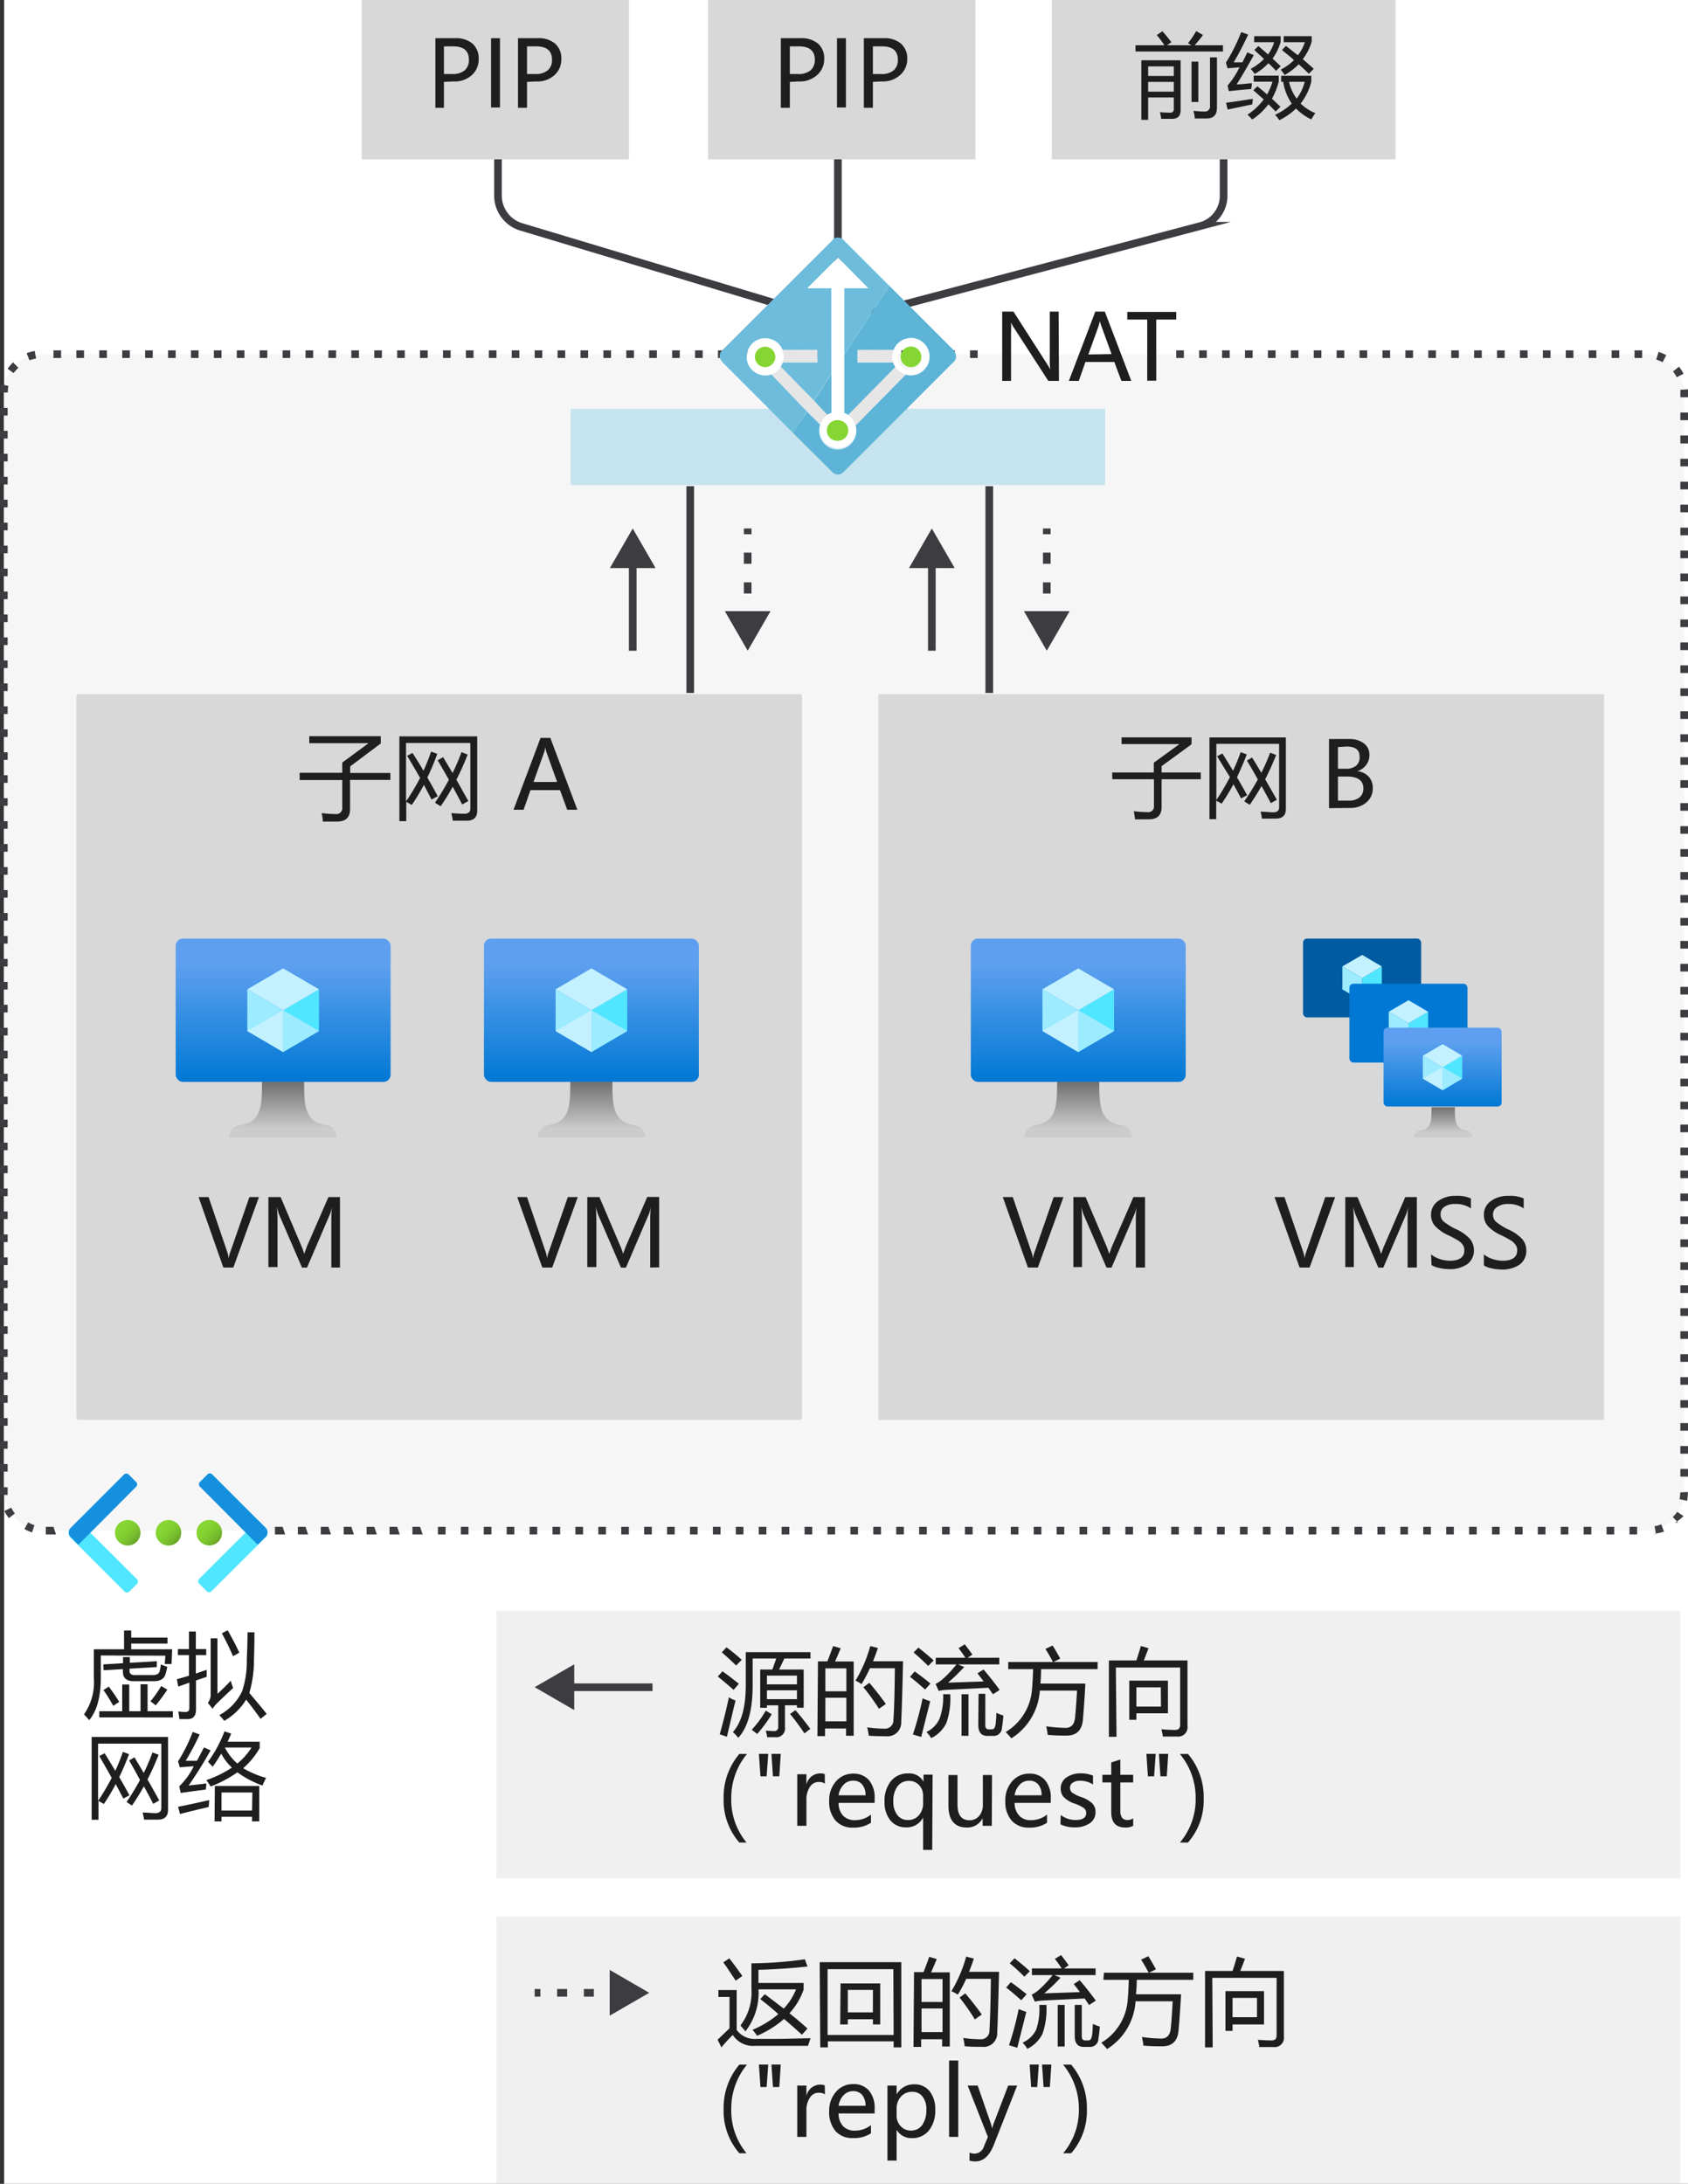 <svg xmlns="http://www.w3.org/2000/svg" xmlns:xlink="http://www.w3.org/1999/xlink" viewBox="0 0 221 285.86"><rect x="0" y="0" width="221" height="285.86" fill="#333333" stroke="none"/><defs><style>.cls-1{fill:#fff;}.cls-2,.cls-3,.cls-4{fill:#3c3c41;}.cls-2{opacity:0.05;}.cls-2,.cls-26,.cls-4{isolation:isolate;}.cls-4{opacity:0.2;}.cls-5{fill:#ccc;fill-opacity:0.3;}.cls-6{fill:url(#Degradado_sin_nombre);}.cls-7{fill:#50e6ff;}.cls-8{fill:#c3f1ff;}.cls-9{fill:#9cebff;}.cls-10{fill:url(#Degradado_sin_nombre_2);}.cls-11{fill:url(#Degradado_sin_nombre_3);}.cls-12{fill:url(#Degradado_sin_nombre_4);}.cls-13{fill:#005ba1;}.cls-14{fill:#0078d4;}.cls-15{fill:url(#Degradado_sin_nombre_5);}.cls-16{fill:url(#Degradado_sin_nombre_6);}.cls-17{fill:url(#Degradado_sin_nombre_7);}.cls-18{fill:url(#Degradado_sin_nombre_8);}.cls-19,.cls-20,.cls-21{fill:none;stroke:#3c3c41;stroke-miterlimit:10;}.cls-20{stroke-dasharray:1.46 2.43;}.cls-21{stroke-dasharray:1.31 2.19;}.cls-22{fill:url(#Degradado_sin_nombre_9);}.cls-23{fill:url(#Degradado_sin_nombre_10);}.cls-24{fill:url(#Degradado_sin_nombre_11);}.cls-25{fill:#1490df;}.cls-26,.cls-27{fill:#6ebcdb;}.cls-26{opacity:0.4;}.cls-28{fill:#5db4d7;}.cls-29{fill:#e6e6e6;}.cls-30{fill:#86d633;}.cls-31{fill:#1e1e1e;}</style><linearGradient id="Degradado_sin_nombre" x1="37.07" y1="254.57" x2="37.07" y2="235.81" gradientTransform="translate(0 -112.95)" gradientUnits="userSpaceOnUse"><stop offset="0" stop-color="#0078d4"/><stop offset="0.82" stop-color="#5ea0ef"/></linearGradient><linearGradient id="Degradado_sin_nombre_2" x1="37.05" y1="261.8" x2="37.05" y2="254.57" gradientTransform="translate(0 -112.95)" gradientUnits="userSpaceOnUse"><stop offset="0.15" stop-color="#ccc"/><stop offset="1" stop-color="#707070"/></linearGradient><linearGradient id="Degradado_sin_nombre_3" x1="77.43" y1="254.57" x2="77.43" y2="235.81" xlink:href="#Degradado_sin_nombre"/><linearGradient id="Degradado_sin_nombre_4" x1="77.43" y1="261.8" x2="77.43" y2="254.57" xlink:href="#Degradado_sin_nombre_2"/><linearGradient id="Degradado_sin_nombre_5" x1="188.87" y1="257.81" x2="188.87" y2="247.47" xlink:href="#Degradado_sin_nombre"/><linearGradient id="Degradado_sin_nombre_6" x1="188.94" y1="261.8" x2="188.94" y2="257.81" xlink:href="#Degradado_sin_nombre_2"/><linearGradient id="Degradado_sin_nombre_7" x1="141.17" y1="254.57" x2="141.17" y2="235.81" xlink:href="#Degradado_sin_nombre"/><linearGradient id="Degradado_sin_nombre_8" x1="141.17" y1="261.8" x2="141.17" y2="254.57" xlink:href="#Degradado_sin_nombre_2"/><linearGradient id="Degradado_sin_nombre_9" x1="23.52" y1="313.02" x2="25.89" y2="315.39" gradientTransform="translate(3 -113.27)" gradientUnits="userSpaceOnUse"><stop offset="0" stop-color="#86d633"/><stop offset="0.24" stop-color="#83d232"/><stop offset="0.5" stop-color="#7cc52f"/><stop offset="0.76" stop-color="#6fb02a"/><stop offset="1" stop-color="#5e9624"/></linearGradient><linearGradient id="Degradado_sin_nombre_10" x1="18.17" y1="313.02" x2="20.53" y2="315.38" xlink:href="#Degradado_sin_nombre_9"/><linearGradient id="Degradado_sin_nombre_11" x1="12.83" y1="313.02" x2="15.18" y2="315.39" xlink:href="#Degradado_sin_nombre_9"/></defs><title>OJ104903287</title><g id="Target"><rect class="cls-1" x="0.54" width="220.46" height="285.86"/><rect class="cls-1" x="0.5" y="46.36" width="220" height="154" rx="5"/><rect class="cls-2" x="0.5" y="46.36" width="220" height="154" rx="5"/><path class="cls-3" d="M214.34,200.86h-1v-1h1Zm-3,0h-1v-1h1Zm-3,0h-1v-1h1Zm-3,0h-1v-1h1Zm-3,0h-1v-1h1Zm-3,0h-1v-1h1Zm-3,0h-1v-1h1Zm-3,0h-1v-1h1Zm-3,0h-1v-1h1Zm-3,0h-1v-1h1Zm-3,0h-1v-1h1Zm-3,0h-1v-1h1Zm-3,0h-1v-1h1Zm-3,0h-1v-1h1Zm-3,0h-1v-1h1Zm-3,0h-1v-1h1Zm-3,0h-1v-1h1Zm-3,0h-1v-1h1Zm-3,0h-1v-1h1Zm-3,0h-1v-1h1Zm-3,0h-1v-1h1Zm-3,0h-1v-1h1Zm-3,0h-1v-1h1Zm-3,0h-1v-1h1Zm-3,0h-1v-1h1Zm-3,0h-1v-1h1Zm-3,0h-1v-1h1Zm-3,0h-1v-1h1Zm-3,0h-1v-1h1Zm-3,0h-1v-1h1Zm-3,0h-1v-1h1Zm-3,0h-1v-1h1Zm-3,0h-1v-1h1Zm-3,0h-1v-1h1Zm-3,0h-1v-1h1Zm-3,0h-1v-1h1Zm-3,0h-1v-1h1Zm-3,0h-1v-1h1Zm-3,0h-1v-1h1Zm-3,0h-1v-1h1Zm-3,0h-1v-1h1Zm-3,0h-1v-1h1Zm-3,0h-1v-1h1Zm-3,0h-1v-1h1Zm-3,0h-1v-1h1Zm-3,0h-1v-1h1Zm-3,0h-1v-1h1Zm-3,0h-1v-1h1Zm-3,0h-1v-1h1Zm-3,0h-1v-1h1Zm-3,0h-1v-1h1Zm-3,0h-1v-1h1Zm-3,0h-1v-1h1Zm-3,0H54v-1h1Zm-3,0H51v-1h1Zm-3,0H48v-1h1Zm-3,0H45v-1h1Zm-3,0H42v-1h1Zm-3,0H39v-1h1Zm-3,0H36v-1h1Zm-30,0H6v-1H7Zm209.46-.08-.17-1a4.31,4.31,0,0,0,.87-.24l.36.94a5.86,5.86,0,0,1-1.44.3ZM4.2,200.59a5.24,5.24,0,0,1-1-.44l.49-.87a4,4,0,0,0,.82.36Zm215.5-1.29-.69-.72a5.35,5.35,0,0,0,.58-.68l.82.56a5,5,0,0,1-1.09.84ZM1.16,198.72a5.62,5.62,0,0,1-.59-.93l.9-.44a3.75,3.75,0,0,0,.48.76Zm219.73-2.27-1-.2a4.41,4.41,0,0,0,.09-.89l1-.06v.06A6.59,6.59,0,0,1,220.89,196.45ZM0,195.68v-1H1v1Zm221-2.39h-1v-1h1ZM1,192.64H0v-1H1Zm220-2.35h-1v-1h1ZM1,189.64H0v-1H1Zm220-2.36h-1v-1h1ZM1,186.63H0v-1H1Zm220-2.35h-1v-1h1ZM1,183.63H0v-1H1Zm220-2.36h-1v-1h1ZM1,180.62H0v-1H1Zm220-2.35h-1v-1h1ZM1,177.62H0v-1H1Zm220-2.36h-1v-1h1ZM1,174.61H0v-1H1Zm220-2.36h-1v-1h1ZM1,171.6H0v-1H1Zm220-2.35h-1v-1h1ZM1,168.6H0v-1H1Zm220-2.36h-1v-1h1ZM1,165.59H0v-1H1Zm220-2.35h-1v-1h1ZM1,162.59H0v-1H1Zm220-2.36h-1v-1h1ZM1,159.58H0v-1H1Zm220-2.35h-1v-1h1ZM1,156.58H0v-1H1Zm220-2.36h-1v-1h1ZM1,153.57H0v-1H1Zm220-2.35h-1v-1h1ZM1,150.57H0v-1H1Zm220-2.36h-1v-1h1ZM1,147.56H0v-1H1Zm220-2.35h-1v-1h1ZM1,144.55H0v-1H1Zm220-2.35h-1v-1h1ZM1,141.55H0v-1H1Zm220-2.36h-1v-1h1ZM1,138.54H0v-1H1Zm220-2.35h-1v-1h1ZM1,135.54H0v-1H1Zm220-2.36h-1v-1h1ZM1,132.53H0v-1H1Zm220-2.35h-1v-1h1ZM1,129.53H0v-1H1Zm220-2.36h-1v-1h1ZM1,126.52H0v-1H1Zm220-2.35h-1v-1h1ZM1,123.52H0v-1H1Zm220-2.36h-1v-1h1ZM1,120.51H0v-1H1Zm220-2.35h-1v-1h1ZM1,117.51H0v-1H1Zm220-2.36h-1v-1h1ZM1,114.5H0v-1H1Zm220-2.35h-1v-1h1ZM1,111.49H0v-1H1Zm220-2.35h-1v-1h1ZM1,108.49H0v-1H1Zm220-2.36h-1v-1h1ZM1,105.48H0v-1H1Zm220-2.35h-1v-1h1ZM1,102.48H0v-1H1Zm220-2.36h-1v-1h1ZM1,99.47H0v-1H1Zm220-2.35h-1v-1h1ZM1,96.47H0v-1H1Zm220-2.36h-1v-1h1ZM1,93.46H0v-1H1Zm220-2.35h-1v-1h1ZM1,90.46H0v-1H1ZM221,88.1h-1v-1h1ZM1,87.45H0v-1H1ZM221,85.1h-1v-1h1ZM1,84.44H0v-1H1Zm220-2.35h-1v-1h1ZM1,81.44H0v-1H1Zm220-2.36h-1v-1h1ZM1,78.43H0v-1H1Zm220-2.35h-1v-1h1ZM1,75.43H0v-1H1Zm220-2.36h-1v-1h1ZM1,72.42H0v-1H1Zm220-2.35h-1v-1h1ZM1,69.42H0v-1H1Zm220-2.36h-1v-1h1ZM1,66.41H0v-1H1Zm220-2.35h-1v-1h1ZM1,63.41H0v-1H1Zm220-2.36h-1v-1h1ZM1,60.4H0v-1H1Zm220-2.35h-1V57h1ZM1,57.4H0v-1H1ZM221,55h-1V54h1ZM1,54.39H0v-1H1ZM221,52h-1v-.68a1.41,1.41,0,0,0,0-.29l1-.07v1ZM0,51.38H0a6.36,6.36,0,0,1,.1-1.07l1,.2a5.12,5.12,0,0,0-.08.87Zm219.52-2a4.63,4.63,0,0,0-.48-.76l.78-.62a5,5,0,0,1,.59.93ZM1.78,48.84,1,48.27a6.31,6.31,0,0,1,.71-.84l.7.72A4.57,4.57,0,0,0,1.78,48.84Zm215.89-1.42a4.09,4.09,0,0,0-.83-.36l.31-1a6.28,6.28,0,0,1,1,.43ZM3.86,47.17l-.37-.93a4.92,4.92,0,0,1,1.06-.3l.17,1A4.37,4.37,0,0,0,3.86,47.17ZM215,46.86h-1v-1h1Zm-3,0h-1v-1h1Zm-3,0h-1v-1h1Zm-3,0h-1v-1h1Zm-3,0h-1v-1h1Zm-3,0h-1v-1h1Zm-3,0h-1v-1h1Zm-3,0h-1v-1h1Zm-3,0h-1v-1h1Zm-3,0h-1v-1h1Zm-3,0h-1v-1h1Zm-3,0h-1v-1h1Zm-3,0h-1v-1h1Zm-3,0h-1v-1h1Zm-3,0h-1v-1h1Zm-3,0h-1v-1h1Zm-3,0h-1v-1h1Zm-3,0h-1v-1h1Zm-3,0h-1v-1h1Zm-3,0h-1v-1h1Zm-3,0h-1v-1h1Zm-27,0h-1v-1h1Zm-3,0h-1v-1h1Zm-3,0h-1v-1h1Zm-3,0h-1v-1h1Zm-3,0h-1v-1h1Zm-3,0h-1v-1h1Zm-3,0h-1v-1h1Zm-3,0h-1v-1h1Zm-3,0h-1v-1h1Zm-3,0h-1v-1h1Zm-3,0H97v-1h1Zm-3,0H94v-1h1Zm-3,0H91v-1h1Zm-3,0H88v-1h1Zm-3,0H85v-1h1Zm-3,0H82v-1h1Zm-3,0H79v-1h1Zm-3,0H76v-1h1Zm-3,0H73v-1h1Zm-3,0H70v-1h1Zm-3,0H67v-1h1Zm-3,0H64v-1h1Zm-3,0H61v-1h1Zm-3,0H58v-1h1Zm-3,0H55v-1h1Zm-3,0H52v-1h1Zm-3,0H49v-1h1Zm-3,0H46v-1h1Zm-3,0H43v-1h1Zm-3,0H40v-1h1Zm-3,0H37v-1h1Zm-3,0H34v-1h1Zm-3,0H31v-1h1Zm-3,0H28v-1h1Zm-3,0H25v-1h1Zm-3,0H22v-1h1Zm-3,0H19v-1h1Zm-3,0H16v-1h1Zm-3,0H13v-1h1Zm-3,0H10v-1h1Zm-3,0H7v-1H8Z"/><rect class="cls-1" x="10" y="90.86" width="95" height="95" rx="0.3"/><rect class="cls-4" x="10" y="90.86" width="95" height="95" rx="0.3"/><rect class="cls-5" x="65" y="210.86" width="155" height="35"/><rect class="cls-5" x="65" y="250.86" width="155" height="35"/><rect class="cls-6" x="23" y="122.86" width="28.14" height="18.76" rx="0.94"/><polygon class="cls-7" points="41.76 129.5 41.76 134.96 37.07 137.71 37.07 132.24 41.76 129.5"/><polygon class="cls-8" points="41.76 129.5 37.07 132.25 32.38 129.5 37.07 126.76 41.76 129.5"/><polygon class="cls-9" points="37.07 132.25 37.07 137.71 32.38 134.96 32.38 129.5 37.07 132.25"/><polygon class="cls-8" points="32.38 134.96 37.07 132.24 37.07 137.71 32.38 134.96"/><polygon class="cls-9" points="41.76 134.96 37.07 132.24 37.07 137.71 41.76 134.96"/><path class="cls-10" d="M42.71,147.29c-2.78-.44-2.89-2.44-2.89-5.67H34.3c0,3.23-.09,5.23-2.87,5.67A1.56,1.56,0,0,0,30,148.86H44.11A1.58,1.58,0,0,0,42.71,147.29Z"/><rect class="cls-11" x="63.36" y="122.86" width="28.14" height="18.76" rx="0.94"/><polygon class="cls-7" points="82.12 129.5 82.12 134.96 77.43 137.71 77.43 132.24 82.12 129.5"/><polygon class="cls-8" points="82.12 129.5 77.43 132.25 72.74 129.5 77.43 126.76 82.12 129.5"/><polygon class="cls-9" points="77.43 132.25 77.43 137.71 72.74 134.96 72.74 129.5 77.43 132.25"/><polygon class="cls-8" points="72.74 134.96 77.43 132.24 77.43 137.71 72.74 134.96"/><polygon class="cls-9" points="82.12 134.96 77.43 132.24 77.43 137.71 82.12 134.96"/><path class="cls-12" d="M83.07,147.29c-2.78-.44-2.89-2.44-2.89-5.67H74.66c0,3.23-.09,5.23-2.88,5.67a1.56,1.56,0,0,0-1.39,1.57H84.46A1.56,1.56,0,0,0,83.07,147.29Z"/><rect class="cls-1" x="115" y="90.86" width="95" height="95"/><rect class="cls-4" x="115" y="90.86" width="95" height="95"/><rect class="cls-13" x="170.6" y="122.86" width="15.46" height="10.32" rx="0.52"/><polygon class="cls-7" points="180.91 126.51 180.91 129.52 178.34 131.02 178.34 128.03 180.91 126.51"/><polygon class="cls-8" points="180.91 126.51 178.34 128.03 175.75 126.51 178.34 125 180.91 126.51"/><polygon class="cls-9" points="178.34 128.03 178.34 131.02 175.75 129.52 175.75 126.51 178.34 128.03"/><rect class="cls-14" x="176.67" y="128.77" width="15.46" height="10.32" rx="0.52"/><polygon class="cls-7" points="186.98 132.44 186.98 135.44 184.41 136.96 184.41 133.94 186.98 132.44"/><polygon class="cls-8" points="186.98 132.44 184.41 133.94 181.82 132.44 184.41 130.93 186.98 132.44"/><polygon class="cls-9" points="184.41 133.94 184.41 136.96 181.82 135.44 181.82 132.44 184.41 133.94"/><rect class="cls-15" x="181.14" y="134.52" width="15.46" height="10.32" rx="0.52"/><polygon class="cls-7" points="191.44 138.19 191.44 141.19 188.88 142.71 188.88 139.69 191.44 138.19"/><polygon class="cls-8" points="191.44 138.19 188.88 139.71 186.29 138.19 188.88 136.68 191.44 138.19"/><polygon class="cls-9" points="188.88 139.71 188.88 142.71 186.29 141.19 186.29 138.19 188.88 139.71"/><polygon class="cls-8" points="186.29 141.19 188.88 139.69 188.88 142.71 186.29 141.19"/><polygon class="cls-9" points="191.44 141.19 188.88 139.69 188.88 142.71 191.44 141.19"/><path class="cls-16" d="M192,148c-1.52-.24-1.52-1.34-1.52-3.06h-3.06c0,1.78,0,2.88-1.53,3.06a.91.91,0,0,0-.77.88h7.65A.91.91,0,0,0,192,148Z"/><rect class="cls-17" x="127.1" y="122.86" width="28.14" height="18.76" rx="0.94"/><polygon class="cls-7" points="145.86 129.5 145.86 134.96 141.17 137.71 141.17 132.24 145.86 129.5"/><polygon class="cls-8" points="145.86 129.5 141.17 132.25 136.48 129.5 141.17 126.76 145.86 129.5"/><polygon class="cls-9" points="141.17 132.25 141.17 137.71 136.48 134.96 136.48 129.5 141.17 132.25"/><polygon class="cls-8" points="136.48 134.96 141.17 132.24 141.17 137.71 136.48 134.96"/><polygon class="cls-9" points="145.86 134.96 141.17 132.24 141.17 137.71 145.86 134.96"/><path class="cls-18" d="M146.81,147.29c-2.78-.44-2.89-2.44-2.89-5.67H138.4c0,3.23-.09,5.23-2.87,5.67a1.58,1.58,0,0,0-1.4,1.57h14.08A1.58,1.58,0,0,0,146.81,147.29Z"/><line class="cls-19" x1="90.37" y1="90.71" x2="90.37" y2="63.64"/><line class="cls-19" x1="82.84" y1="85.18" x2="82.84" y2="73.48"/><polygon class="cls-3" points="85.83 74.36 82.84 69.18 79.85 74.36 85.83 74.36"/><line class="cls-19" x1="97.89" y1="80.87" x2="97.89" y2="80.12"/><line class="cls-20" x1="97.89" y1="77.69" x2="97.89" y2="71.14"/><line class="cls-19" x1="97.89" y1="69.93" x2="97.89" y2="69.18"/><polygon class="cls-3" points="100.88 80 97.89 85.18 94.9 80 100.88 80"/><line class="cls-19" x1="129.52" y1="90.71" x2="129.52" y2="63.64"/><line class="cls-19" x1="122" y1="85.18" x2="122" y2="73.48"/><polygon class="cls-3" points="124.99 74.36 122 69.18 119.01 74.36 124.99 74.36"/><line class="cls-19" x1="137.05" y1="80.87" x2="137.05" y2="80.12"/><line class="cls-20" x1="137.05" y1="77.69" x2="137.05" y2="71.14"/><line class="cls-19" x1="137.05" y1="69.93" x2="137.05" y2="69.18"/><polygon class="cls-3" points="140.04 80 137.05 85.18 134.06 80 140.04 80"/><line class="cls-19" x1="109.7" y1="38.29" x2="109.7" y2="18.79"/><line class="cls-19" x1="74.31" y1="220.86" x2="85.43" y2="220.86"/><polygon class="cls-3" points="75.18 223.85 70 220.85 75.18 217.86 75.18 223.85"/><line class="cls-19" x1="80.69" y1="260.86" x2="79.94" y2="260.86"/><line class="cls-21" x1="77.75" y1="260.86" x2="71.84" y2="260.86"/><line class="cls-19" x1="70.75" y1="260.86" x2="70" y2="260.86"/><polygon class="cls-3" points="79.82 257.86 85 260.86 79.82 263.85 79.82 257.86"/><path class="cls-19" d="M105.83,41,68.08,29.65a4.3,4.3,0,0,1-2.88-3.86v-7"/><path class="cls-19" d="M114,41l43.3-11.45a4.1,4.1,0,0,0,2.9-3.76v-7"/><circle class="cls-22" cx="27.4" cy="200.63" r="1.67"/><circle class="cls-23" cx="22.06" cy="200.64" r="1.67"/><circle class="cls-24" cx="16.72" cy="200.64" r="1.67"/><path class="cls-7" d="M17.93,207.34l-1,1a.43.43,0,0,1-.61,0h0l-7.09-7.08a.88.88,0,0,1,0-1.22h0l1-1h0l7.71,7.69a.43.43,0,0,1,0,.61h0Z"/><path class="cls-25" d="M16.83,193l1,1a.43.43,0,0,1,0,.61h0l-7.57,7.6h0l-1-1a.88.88,0,0,1,0-1.22h0l7-7A.43.43,0,0,1,16.83,193Z"/><path class="cls-7" d="M33.78,199l1,1a.86.86,0,0,1,0,1.22h0l-7.1,7.08a.43.43,0,0,1-.61,0h0l-1-1a.44.44,0,0,1,0-.62h0Z"/><path class="cls-25" d="M34.74,201.2l-1,1h0l-7.57-7.6a.43.43,0,0,1,0-.61h0l1-1a.43.43,0,0,1,.61,0h0l7,7a.88.88,0,0,1,0,1.22h0Z"/><rect class="cls-1" x="47.35" width="35" height="20.86"/><rect class="cls-4" x="47.35" width="35" height="20.86"/><rect class="cls-1" x="92.7" width="35" height="20.86"/><rect class="cls-4" x="92.7" width="35" height="20.86"/><rect class="cls-1" x="137.7" width="45" height="20.86"/><rect class="cls-4" x="137.7" width="45" height="20.86"/><rect class="cls-1" x="74.7" y="53.5" width="70" height="10"/><rect class="cls-26" x="74.7" y="53.5" width="70" height="10"/><g id="ad94e297-0e86-4eaf-aac0-d146ee9aea65"><path class="cls-27" d="M105.63,53.85,101,49a2.28,2.28,0,0,1-.78.13,2.43,2.43,0,1,1,2.24-3.32H107v1.62h-4.55a3.68,3.68,0,0,1-.26.57l4.33,4.46,2.34-3.57V37.72h-3.15l4-4,3.94,4H110.5v8.74l5.93-9.05-6-6a1,1,0,0,0-1.41-.05l0,.05h0L94.52,45.89a1,1,0,0,0,0,1.41l0,.05h0L109,61.84l-5.16-5.17Z"/><path class="cls-28" d="M108.89,54.05V48.89l-2.34,3.58,1.72,1.84A2,2,0,0,1,108.89,54.05Z"/><path class="cls-28" d="M124.91,45.89l-8.47-8.48-5.93,9.05v7.61a2.1,2.1,0,0,1,.53.29l6.22-6.28a3.15,3.15,0,0,1-.31-.64h-4.67V45.82H117a2.42,2.42,0,1,1,2.24,3.32,2.53,2.53,0,0,1-.67-.1L112,55.71a2.18,2.18,0,0,1,.11.62,2.43,2.43,0,0,1-4.86.19h0a2.5,2.5,0,0,1,.14-.9l-1.73-1.72-1.84,2.76L109,61.82a1,1,0,0,0,1.41,0l0,0,14.47-14.47a1,1,0,0,0,0-1.41l0,0Z"/><path class="cls-29" d="M117,45.82h-4.74v1.62H117a2.93,2.93,0,0,1-.12-.72A2.28,2.28,0,0,1,117,45.82Z"/><path class="cls-29" d="M102.48,47.44H107V45.82h-4.62a2.14,2.14,0,0,1,.19.9A2.19,2.19,0,0,1,102.48,47.44Z"/><path class="cls-29" d="M112,55.71,118.59,49a2.43,2.43,0,0,1-1.33-1L111,54.36A2.28,2.28,0,0,1,112,55.71Z"/><path class="cls-29" d="M108.32,54.31l-1.72-1.84L102.22,48A2.49,2.49,0,0,1,101,49l4.68,4.84,1.73,1.72A2.48,2.48,0,0,1,108.32,54.31Z"/><path class="cls-1" d="M113.65,37.72l-3.93-4-4,4h3.15V54.05a2.09,2.09,0,0,0-.57.26,2.41,2.41,0,1,0,2.81,3.92A2.45,2.45,0,0,0,112,57a2.31,2.31,0,0,0,.11-.69,2.18,2.18,0,0,0-.11-.62,2.26,2.26,0,0,0-.93-1.35,2.1,2.1,0,0,0-.53-.29V37.72Zm-3.93,20a1.35,1.35,0,1,1,1.34-1.36v0h0a1.34,1.34,0,0,1-1.34,1.29Z"/><path class="cls-1" d="M102.22,48a3.68,3.68,0,0,0,.26-.57,2.22,2.22,0,0,0,.12-.72,2.14,2.14,0,0,0-.19-.9,2.41,2.41,0,1,0-2.24,3.32A2.36,2.36,0,0,0,101,49,2.49,2.49,0,0,0,102.22,48Zm-2,0a1.35,1.35,0,1,1,1.35-1.35h0a1.35,1.35,0,0,1-1.29,1.4h-.06Z"/><path class="cls-1" d="M118.59,49a2.53,2.53,0,0,0,.67.1A2.43,2.43,0,1,0,117,45.82a2.3,2.3,0,0,0-.19.9,2.93,2.93,0,0,0,.12.72,3.15,3.15,0,0,0,.31.64A2.5,2.5,0,0,0,118.59,49Zm.67-3.65a1.56,1.56,0,1,1-.28,0h0Z"/><path class="cls-30" d="M109.72,55a1.35,1.35,0,0,0-1.46,1.23,1.34,1.34,0,0,0,1.23,1.46.89.89,0,0,0,.23,0,1.34,1.34,0,0,0,1.34-1.34h0A1.36,1.36,0,0,0,109.72,55Z"/><circle class="cls-30" cx="100.17" cy="46.72" r="1.34"/><path class="cls-30" d="M119.26,48.06a1.35,1.35,0,1,0-1.34-1.36v0h0A1.34,1.34,0,0,0,119.26,48.06Z"/></g></g><g id="Text"><path class="cls-31" d="M148.66,5.92h3.79a13,13,0,0,0-1-1.33l.74-.5a17.81,17.81,0,0,1,1.17,1.44l-.58.39H156l-.47-.26a11.73,11.73,0,0,0,1.08-1.59l.89.51a15.41,15.41,0,0,1-1.09,1.34h3.71v.82H148.66Zm1.66,9.77h-.89V7.89h5.14v6.55c0,.76-.4,1.14-1.19,1.12l-1.34,0q-.07-.46-.18-.87.72.06,1.32.06a.43.43,0,0,0,.5-.48V12.76h-3.36Zm3.36-7h-3.36V9.94h3.36ZM150.32,12h3.36V10.72h-3.36ZM156,8.07h.89v5.28H156Zm2.42-.56h.91v6.55c0,1-.45,1.45-1.36,1.45-.41,0-.93,0-1.55,0,0-.32-.09-.65-.16-1q.87.09,1.41.09a.67.67,0,0,0,.75-.76Z"/><path class="cls-31" d="M160.52,13.45c1-.13,2.15-.3,3.5-.51,0,.33-.07.58-.08.73l-3.21.67Zm1.38-2.4c.37,0,1-.07,2-.16,0,.32-.07.58-.09.76-1.54.13-2.51.23-2.92.29l-.17-.74a11,11,0,0,0,1.56-2.39l-1.56.13-.22-.74a22.9,22.9,0,0,0,2-4l.92.33c-.66,1.4-1.29,2.61-1.9,3.63.25,0,.63,0,1.14,0,.21-.4.42-.84.65-1.31l.84.37Q162.66,9.89,161.9,11.05Zm2.19.76.53-.51c.43.34.86.7,1.27,1.06a7.56,7.56,0,0,0,.71-1.67h-2.46V9.9h3.28v.77a9.35,9.35,0,0,1-.89,2.25c.37.35.75.7,1.11,1.06l-.63.62c-.31-.32-.62-.64-.94-.95a8.46,8.46,0,0,1-2.13,2,5.34,5.34,0,0,0-.62-.64,8,8,0,0,0,2.13-2C165,12.63,164.56,12.22,164.09,11.81Zm.13-5.27.53-.51c.45.38.87.74,1.27,1.1a5.14,5.14,0,0,0,.79-1.61H164.2V4.73h3.47v.76a7.13,7.13,0,0,1-1.06,2.18c.38.35.73.69,1.07,1l-.62.61c-.27-.31-.59-.65-1-1a7.82,7.82,0,0,1-1.78,1.4c-.21-.28-.38-.5-.53-.67a6.85,6.85,0,0,0,1.73-1.29C165.13,7.36,164.7,7,164.22,6.54Zm3.52,4.17V9.92h3.94v.78a7.73,7.73,0,0,1-1.4,2.86,6.13,6.13,0,0,0,1.93,1.25c-.21.3-.39.57-.53.82a7.07,7.07,0,0,1-2-1.42,8.67,8.67,0,0,1-2.17,1.52c-.18-.24-.36-.47-.57-.71a7.77,7.77,0,0,0,2.18-1.46A6.86,6.86,0,0,1,168,10.71Zm.1-4.16.52-.54c.53.4,1,.81,1.57,1.22a5.62,5.62,0,0,0,.91-1.71h-2.77V4.73h3.66v.72a6.88,6.88,0,0,1-1.16,2.29L172,9l-.64.66c-.42-.42-.86-.83-1.33-1.24a8.57,8.57,0,0,1-1.84,1.4,4.69,4.69,0,0,0-.52-.7,6.92,6.92,0,0,0,1.74-1.25C168.91,7.4,168.39,7,167.84,6.55Zm3,4.16h-2.07a5.63,5.63,0,0,0,1,2.2A6.26,6.26,0,0,0,170.82,10.71Z"/><path class="cls-31" d="M103.41,10.72v3.39h-1.18V5h2.58a3.36,3.36,0,0,1,2.29.71,2.54,2.54,0,0,1,.81,2,2.75,2.75,0,0,1-1,2.17,3.35,3.35,0,0,1-2.38.78Zm0-4.65V9.69h1.08a2.42,2.42,0,0,0,1.63-.48,1.76,1.76,0,0,0,.56-1.39c0-1.17-.7-1.75-2.08-1.75Z"/><path class="cls-31" d="M110.75,5v9.07h-1.17V5Z"/><path class="cls-31" d="M114.28,10.72v3.39H113.1V5h2.58a3.31,3.31,0,0,1,2.28.71,2.55,2.55,0,0,1,.82,2,2.75,2.75,0,0,1-1,2.17,3.35,3.35,0,0,1-2.38.78Zm0-4.65V9.69h1.08A2.44,2.44,0,0,0,117,9.21a1.76,1.76,0,0,0,.55-1.39c0-1.17-.69-1.75-2.07-1.75Z"/><path class="cls-31" d="M138.64,49.86h-1.39l-4.57-7.06a3.74,3.74,0,0,1-.31-.59h0a11.46,11.46,0,0,1,0,1.27v6.38h-1.16V40.79h1.48l4.44,6.93a6.47,6.47,0,0,1,.37.63h0a9.92,9.92,0,0,1-.06-1.32V40.79h1.16Z"/><path class="cls-31" d="M148.11,49.86h-1.29l-.93-2.48h-3.78l-.87,2.48h-1.3l3.46-9.07h1.25Zm-2.58-3.51-1.37-3.77A3.42,3.42,0,0,1,144,42h0a4.94,4.94,0,0,1-.15.63l-1.36,3.77Z"/><path class="cls-31" d="M154,41.83h-2.62v8h-1.18v-8h-2.61v-1H154Z"/><path class="cls-31" d="M58.12,10.72v3.39H57V5h2.58a3.31,3.31,0,0,1,2.28.71,2.54,2.54,0,0,1,.81,2,2.72,2.72,0,0,1-.95,2.17,3.31,3.31,0,0,1-2.37.78Zm0-4.65V9.69h1.09a2.46,2.46,0,0,0,1.63-.48,1.76,1.76,0,0,0,.55-1.39c0-1.17-.69-1.75-2.07-1.75Z"/><path class="cls-31" d="M65.46,5v9.07H64.29V5Z"/><path class="cls-31" d="M69,10.72v3.39H67.82V5H70.4a3.31,3.31,0,0,1,2.28.71,2.54,2.54,0,0,1,.81,2,2.72,2.72,0,0,1-.95,2.17,3.31,3.31,0,0,1-2.37.78Zm0-4.65V9.69h1.09a2.41,2.41,0,0,0,1.62-.48,1.73,1.73,0,0,0,.56-1.39c0-1.17-.69-1.75-2.07-1.75Z"/><path class="cls-31" d="M39.23,101.16h5.58V99.82l3.45-2.54H40.49v-.91h9.36v.95l-4,3v.86h5.26v.91H45.83v3.83q0,1.62-1.68,1.62c-.37,0-1,0-1.89,0q0-.48-.15-1.11a15.49,15.49,0,0,0,1.85.13.77.77,0,0,0,.85-.88v-3.57H39.23Z"/><path class="cls-31" d="M53.31,98.94l.7-.38c.48.76,1,1.55,1.43,2.34a26.37,26.37,0,0,0,1-2.52l.81.3a32.4,32.4,0,0,1-1.3,3.1c.46.8.91,1.61,1.36,2.44l-.81.44c-.33-.64-.68-1.29-1-1.93a26.37,26.37,0,0,1-1.59,2.64l-.72-.42v2.54h-.9V96.39H62.48v9.74c0,.86-.46,1.3-1.38,1.3l-1.83,0c0-.26-.1-.57-.17-1,.67.06,1.24.09,1.72.09s.76-.22.76-.67V97.26H53.16v7.64A29.05,29.05,0,0,0,55,101.83C54.45,100.87,53.89,99.91,53.31,98.94Zm4,.58.7-.41c.4.65.81,1.35,1.24,2.08a25.31,25.31,0,0,0,1.17-2.74l.81.32a35.46,35.46,0,0,1-1.48,3.3c.51.87,1,1.8,1.57,2.78l-.81.46c-.4-.77-.81-1.54-1.24-2.33-.5.9-1,1.75-1.59,2.56l-.73-.47a31.4,31.4,0,0,0,1.82-3C58.3,101.24,57.81,100.39,57.3,99.52Z"/><path class="cls-31" d="M75.59,106H74.26l-.94-2.57H69.45l-.9,2.57H67.23l3.54-9.41h1.28Zm-2.65-3.64-1.4-3.91a4.66,4.66,0,0,1-.14-.65h0a5,5,0,0,1-.15.65l-1.4,3.91Z"/><path class="cls-31" d="M145.61,101.12h5.45V99.84l3.36-2.44h-7.58v-.88H156v.91l-3.92,2.86v.83h5.13V102h-5.13v3.68c0,1-.55,1.57-1.64,1.57l-1.85,0c0-.31-.08-.66-.15-1.06a17.37,17.37,0,0,0,1.81.12.74.74,0,0,0,.83-.84V102h-5.45Z"/><path class="cls-31" d="M159.35,99l.69-.37c.47.74.93,1.49,1.39,2.26a24.22,24.22,0,0,0,1-2.43l.8.29c-.39,1.05-.82,2-1.28,3,.45.76.89,1.54,1.33,2.34l-.79.42-1-1.86a26.58,26.58,0,0,1-1.55,2.55l-.71-.4v2.43h-.88V96.53h10v9.37c0,.84-.45,1.26-1.34,1.26l-1.8,0c0-.25-.09-.55-.16-.91.66,0,1.21.08,1.67.08s.75-.21.75-.64V97.37h-8.22v7.35a30.83,30.83,0,0,0,1.78-3C160.47,100.85,159.92,99.92,159.35,99Zm3.9.56.68-.4c.39.63.8,1.3,1.21,2a25.65,25.65,0,0,0,1.15-2.63l.79.3q-.66,1.67-1.44,3.18c.49.84,1,1.73,1.53,2.68l-.79.44c-.39-.74-.8-1.49-1.22-2.24-.48.86-1,1.68-1.54,2.46l-.72-.45a31.64,31.64,0,0,0,1.78-2.87C164.23,101.21,163.75,100.38,163.25,99.55Z"/><path class="cls-31" d="M174,105.79V96.74h2.67a3,3,0,0,1,1.9.57,1.83,1.83,0,0,1,.72,1.51,2.11,2.11,0,0,1-.43,1.32,2.27,2.27,0,0,1-1.16.81v0a2.3,2.3,0,0,1,1.48.7,2.13,2.13,0,0,1,.55,1.5,2.37,2.37,0,0,1-.84,1.89,3.19,3.19,0,0,1-2.15.72Zm1.17-8v2.84h1.07a2,2,0,0,0,1.33-.41A1.44,1.44,0,0,0,178,99c0-.85-.57-1.28-1.71-1.28Zm0,3.86v3.15h1.41a2.17,2.17,0,0,0,1.42-.42,1.49,1.49,0,0,0,.5-1.18c0-1-.71-1.55-2.12-1.55Z"/><path class="cls-31" d="M33.9,156.7l-3.35,9.22H29.24L26,156.7h1.31l2.45,7.21a4.28,4.28,0,0,1,.18.83h0a3.23,3.23,0,0,1,.21-.84l2.5-7.2Z"/><path class="cls-31" d="M43.38,165.92v-6.11c0-.5,0-1.11.09-1.81h0a5.65,5.65,0,0,1-.27.93l-3,7h-.66l-3-6.94a6.61,6.61,0,0,1-.27-1h0c0,.43.06,1.05.06,1.87v6H35.14V156.7h1.6L39.42,163a8.31,8.31,0,0,1,.41,1.13h0c.21-.56.35-1,.43-1.15L43,156.7h1.51v9.22Z"/><path class="cls-31" d="M75.64,156.7l-3.34,9.22H71l-3.28-9.22H69l2.45,7.21a4.28,4.28,0,0,1,.18.83h0a3.23,3.23,0,0,1,.21-.84l2.5-7.2Z"/><path class="cls-31" d="M85.13,165.92v-6.11c0-.5,0-1.11.09-1.81h0a5.65,5.65,0,0,1-.27.93l-3,7h-.65l-3-6.94a6.61,6.61,0,0,1-.27-1h0c0,.43.05,1.05.05,1.87v6H76.89V156.7h1.59L81.17,163a8.31,8.31,0,0,1,.41,1.13h0c.2-.56.35-1,.43-1.15l2.73-6.3H86.3v9.22Z"/><path class="cls-31" d="M139.23,156.7l-3.35,9.22h-1.3l-3.29-9.22h1.31l2.45,7.21a4.25,4.25,0,0,1,.19.83h0a3.69,3.69,0,0,1,.21-.84l2.5-7.2Z"/><path class="cls-31" d="M148.71,165.92v-6.11c0-.5,0-1.11.09-1.81h0a5.65,5.65,0,0,1-.27.93l-3,7h-.66l-3-6.94a4.77,4.77,0,0,1-.27-1h0c0,.43.06,1.05.06,1.87v6h-1.13V156.7h1.6l2.69,6.32a8,8,0,0,1,.4,1.13h0c.21-.56.35-1,.43-1.15l2.74-6.3h1.52v9.22Z"/><path class="cls-31" d="M174.8,156.7l-3.34,9.22h-1.31l-3.28-9.22h1.3l2.46,7.21a4.28,4.28,0,0,1,.18.83h0a3.66,3.66,0,0,1,.2-.84l2.5-7.2Z"/><path class="cls-31" d="M184.29,165.92v-6.11c0-.5,0-1.11.09-1.81h0a5.65,5.65,0,0,1-.27.93l-3,7h-.65l-3-6.94a6.61,6.61,0,0,1-.27-1h0c0,.43.06,1.05.06,1.87v6h-1.12V156.7h1.59l2.69,6.32a10,10,0,0,1,.41,1.13h0c.2-.56.34-1,.43-1.15l2.73-6.3h1.52v9.22Z"/><path class="cls-31" d="M187.36,164.19a3.42,3.42,0,0,0,1.11.61,4.38,4.38,0,0,0,1.33.23q1.92,0,1.92-1.38a1.24,1.24,0,0,0-.2-.69,2,2,0,0,0-.57-.55,14.88,14.88,0,0,0-1.35-.73,5.12,5.12,0,0,1-1.8-1.29,2.21,2.21,0,0,1-.44-1.35,2.13,2.13,0,0,1,.92-1.82,3.74,3.74,0,0,1,2.3-.68,4.36,4.36,0,0,1,2,.34v1.3a3.5,3.5,0,0,0-2.08-.58,2.43,2.43,0,0,0-1.36.35,1.12,1.12,0,0,0-.53,1,1.23,1.23,0,0,0,.36.91,7.9,7.9,0,0,0,1.58,1,5.61,5.61,0,0,1,1.88,1.29,2.24,2.24,0,0,1,.54,1.46,2.21,2.21,0,0,1-.87,1.87,4,4,0,0,1-2.42.65,5.7,5.7,0,0,1-1.26-.16,3,3,0,0,1-1-.37Z"/><path class="cls-31" d="M194.27,164.19a3.38,3.38,0,0,0,1.12.61,4.38,4.38,0,0,0,1.33.23q1.92,0,1.92-1.38a1.17,1.17,0,0,0-.21-.69,2,2,0,0,0-.56-.55,14.88,14.88,0,0,0-1.35-.73,5.18,5.18,0,0,1-1.81-1.29,2.2,2.2,0,0,1-.43-1.35,2.12,2.12,0,0,1,.91-1.82,3.76,3.76,0,0,1,2.3-.68,4.33,4.33,0,0,1,2,.34v1.3a3.48,3.48,0,0,0-2.08-.58A2.45,2.45,0,0,0,196,158a1.14,1.14,0,0,0-.53,1,1.24,1.24,0,0,0,.37.91,7.6,7.6,0,0,0,1.58,1,5.72,5.72,0,0,1,1.88,1.29,2.28,2.28,0,0,1,.53,1.46,2.21,2.21,0,0,1-.87,1.87,4,4,0,0,1-2.42.65,5.7,5.7,0,0,1-1.26-.16,3,3,0,0,1-1-.37Z"/><path class="cls-31" d="M13.2,216.7v2.85q0,3.81-1.52,5.62c-.21-.25-.43-.5-.68-.76a7.35,7.35,0,0,0,1.29-4.71v-3.81h3.95v-2.46h.94v.93h4.75v.78H17.18v.75h5.36l-.08,1.93-.89,0,.08-1.09ZM13,224h3v-3.5h.92V224H18.4v-3.53h.92V224h3.31v.81H13Zm.53-6.13,2.58-.16v-.8H17v.75l3.53-.21,0,.77-3.57.21v.3c0,.36.23.54.7.54H20c.53,0,.84-.19.91-.56a5.9,5.9,0,0,0,.15-.84c.25.11.54.21.84.32-.07.35-.14.65-.21.88q-.24,1-1.56,1H17.5c-.94,0-1.41-.42-1.41-1.25v-.33l-2.53.15Zm0,3.37.71-.46a23.7,23.7,0,0,1,1.37,2l-.78.51C14.38,222.51,14,221.83,13.52,221.22Zm6.17,1.46a16,16,0,0,0,1.41-2l.8.48c-.51.74-1,1.43-1.52,2.05Z"/><path class="cls-31" d="M23.16,219.81c.47-.13,1-.28,1.58-.46v-2.7H23.29v-.79h1.45v-2.3h.9v2.3H27v.79H25.64v2.41l1.42-.48c0,.39,0,.7,0,.92l-1.4.47v3.82c0,.79-.34,1.2-1,1.24-.37,0-.76,0-1.17,0q-.06-.45-.15-1a7.43,7.43,0,0,0,.95.07c.34,0,.5-.18.5-.53v-3.31l-1.45.52Zm7.07.21a4.83,4.83,0,0,0,.3.93c-.7.65-1.42,1.33-2.16,2.05a4.48,4.48,0,0,0-.54.68l-.62-.79a1.58,1.58,0,0,0,.37-1.09v-7.34h.89v7.26C28.91,221.33,29.5,220.76,30.23,220Zm2.18-6.35h.9q0,2-.06,3.57a15.1,15.1,0,0,1-.61,4.37c.85,1,1.61,1.89,2.27,2.74l-.79.65c-.6-.85-1.24-1.69-1.89-2.52a8.08,8.08,0,0,1-2.87,2.78,6.73,6.73,0,0,0-.65-.75,6.8,6.8,0,0,0,3-3.16,12.29,12.29,0,0,0,.6-4.12C32.37,216,32.4,214.85,32.41,213.67Zm-3.36.13.76-.4c.59,1.07,1.1,2,1.52,2.93l-.82.47C30,215.62,29.49,214.62,29.05,213.8Z"/><path class="cls-31" d="M13,229.87l.7-.37c.46.75.93,1.51,1.39,2.3a24,24,0,0,0,1-2.48l.8.3a32.24,32.24,0,0,1-1.28,3c.45.78.9,1.57,1.34,2.39l-.8.42c-.33-.62-.66-1.25-1-1.89a27.45,27.45,0,0,1-1.55,2.6l-.71-.41v2.48H12V227.37H22v9.55c0,.85-.45,1.27-1.35,1.27l-1.8,0c0-.26-.1-.57-.17-.93.66,0,1.22.08,1.68.08s.76-.22.76-.65v-8.45H12.84v7.49a29.49,29.49,0,0,0,1.78-3C14.1,231.77,13.55,230.82,13,229.87Zm3.92.57.68-.41c.39.65.8,1.33,1.22,2.05a24.29,24.29,0,0,0,1.14-2.69l.81.31c-.45,1.13-.93,2.21-1.46,3.24.5.86,1,1.77,1.54,2.73l-.79.45c-.39-.76-.8-1.52-1.22-2.29q-.74,1.32-1.56,2.52l-.71-.47A32.22,32.22,0,0,0,18.33,233C17.87,232.13,17.4,231.29,16.9,230.44Z"/><path class="cls-31" d="M24.7,233.72c.81-.08,1.59-.17,2.31-.27,0,.36-.05.63-.08.81-1.39.17-2.48.32-3.27.44l-.19-.87a9.55,9.55,0,0,0,1.9-2.63l-1.83.14-.23-.78a20.65,20.65,0,0,0,1.92-3.85l.91.33a34,34,0,0,1-1.83,3.45l1.47,0c.29-.52.59-1.11.92-1.75l.87.38A53.86,53.86,0,0,1,24.7,233.72Zm-1.39,2.79c1.3-.25,2.66-.55,4.07-.88,0,.38-.05.68-.05.91-1.25.28-2.51.59-3.76.91Zm3.92-5.88a16.64,16.64,0,0,0,2.16-4l.88.3c-.15.36-.31.72-.47,1.06H34v.84a10.29,10.29,0,0,1-2.16,2.63,12.69,12.69,0,0,0,3,1.27,9.22,9.22,0,0,0-.47,1A13,13,0,0,1,31.08,232a16,16,0,0,1-3.5,1.85c-.17-.27-.35-.54-.57-.83a14.48,14.48,0,0,0,3.35-1.64,7.08,7.08,0,0,1-1.4-1.83,20.42,20.42,0,0,1-1.12,1.72A8.36,8.36,0,0,0,27.23,230.63Zm.9,3.15h5.81v4.64H33v-.6H29v.6h-.91Zm4.91.86H29V237h4Zm-.11-5.89H29.44a7.15,7.15,0,0,0,1.63,2.1A8.57,8.57,0,0,0,32.93,228.75Z"/><path class="cls-31" d="M94.59,218.77c.63.45,1.35,1,2.14,1.63-.28.35-.51.61-.69.8-.78-.69-1.47-1.27-2.06-1.74Zm.84,3.4a3.47,3.47,0,0,0,.87.42c-.34,1.38-.71,3-1.13,4.75l-.94-.32C94.7,225.35,95.1,223.74,95.43,222.17Zm-.32-6.54c.64.48,1.31,1,2,1.65-.28.28-.53.52-.73.74-.71-.7-1.34-1.27-1.88-1.72Zm4.42,2.91h1.59q.25-.69.51-1.44H98.54v3.51c0,3.2-.62,5.49-1.88,6.87a5.44,5.44,0,0,0-.71-.75c1.13-1.26,1.69-3.29,1.69-6.11v-4.35h8.47v.83h-3.42l-.69,1.44h3.22v5h-.88v-.32h-1.57v2.87a1.14,1.14,0,0,1-1.27,1.31h-1.07c0-.25-.09-.53-.17-.85.41,0,.76.05,1.06.05a.51.51,0,0,0,.57-.58v-2.79h-1.48v.32h-.88Zm-1.11,7.88a13.34,13.34,0,0,0,1.84-2.5l.78.48a19.61,19.61,0,0,1-1.9,2.58Zm5.92-7.08h-3.93v1.14h3.93Zm-3.93,3.08h3.93v-1.16h-3.93Zm5.68,3.89-.77.59c-.58-.87-1.21-1.72-1.88-2.54l.7-.5C104.89,224.72,105.53,225.54,106.09,226.31Z"/><path class="cls-31" d="M107.09,217.47h1.23c.3-.74.55-1.41.75-2l1,.29c-.26.62-.5,1.2-.74,1.73h2.44v9.72h-1v-.95h-2.75v1h-1Zm3.72.92h-2.75v3h2.75Zm-2.75,6.93h2.75v-3.09h-2.75ZM112,220a18,18,0,0,0,1.94-4.53l1,.25c-.21.62-.42,1.2-.64,1.74h3.93c-.09,4.18-.18,6.81-.24,7.9a1.79,1.79,0,0,1-2,1.91c-.74,0-1.49,0-2.25-.07a8.93,8.93,0,0,0-.2-1.09h0a15.28,15.28,0,0,0,2.23.17,1.1,1.1,0,0,0,1.2-1.17q.14-1.82.19-6.74h-3.27a16,16,0,0,1-1.1,2.08A4.06,4.06,0,0,0,112,220Zm1.07.83.75-.55c.9,1.06,1.62,2,2.16,2.77l-.9.63A29.91,29.91,0,0,0,113,220.81Z"/><path class="cls-31" d="M119.14,219.5l.61-.71c.66.46,1.35,1,2.07,1.58-.29.34-.53.6-.7.79C120.27,220.4,119.61,219.85,119.14,219.5Zm.38,7.54a41.81,41.81,0,0,0,1.27-4.73c.35.15.68.28,1,.38-.36,1.4-.76,3-1.18,4.68Zm.09-10.73.63-.64c.59.47,1.25,1,2,1.68l-.72.72C120.83,217.39,120.2,216.8,119.61,216.31Zm3.87,5.46h.93a9.7,9.7,0,0,1-.5,3.75,4.24,4.24,0,0,1-2,2,4.16,4.16,0,0,0-.62-.8A3.52,3.52,0,0,0,123,225,8.28,8.28,0,0,0,123.48,221.77Zm5.29-3.23c.63.73,1.34,1.62,2.11,2.67l-.88.57-.59-.85-5.51.27a5.32,5.32,0,0,0-1,.14l-.41-.91a5.2,5.2,0,0,0,.85-.56,14,14,0,0,0,1.88-2h-2.71V217h3.88c-.31-.48-.61-.9-.89-1.26l.81-.5c.3.39.64.83,1,1.35l-.63.41h4.15v.87h-5.4l.81.34a26.15,26.15,0,0,1-2.12,2.05l4.66-.16c-.28-.38-.55-.74-.81-1.06Zm-2.88,3.23h.91v5.45h-.91Zm2.23-.05H129v4.09c0,.38.14.56.44.56h.43c.25,0,.41-.2.47-.62s.09-.95.11-1.54a9.8,9.8,0,0,0,.92.36c-.06.68-.12,1.2-.19,1.57a1.08,1.08,0,0,1-1.16,1.09h-.75c-.79,0-1.19-.48-1.19-1.43Z"/><path class="cls-31" d="M132,217.56h5.86c-.42-.78-.74-1.35-1-1.71l.95-.45c.23.35.57.92,1,1.71l-.89.45h5.78v.93h-7.4q0,1.11-.09,1.89h5.89c-.09,1.77-.2,3.3-.31,4.6-.09,1.47-.81,2.21-2.15,2.21-.62,0-1.45,0-2.48-.1,0-.31-.1-.68-.18-1.12a19.5,19.5,0,0,0,2.51.21c.75,0,1.17-.45,1.26-1.33s.18-2.16.26-3.55h-4.87a8,8,0,0,1-3.73,6.25c-.22-.27-.47-.54-.74-.83a7.11,7.11,0,0,0,3.45-5.69c.06-.65.11-1.49.14-2.54H132Z"/><path class="cls-31" d="M146.18,227.35h-1v-10h3.6c.2-.6.4-1.23.59-1.89l1,.29c-.21.57-.41,1.1-.62,1.6h5.72v8.58a1.22,1.22,0,0,1-1.38,1.38l-1.86,0c0-.28-.1-.6-.17-.95.7.06,1.29.09,1.78.09s.67-.24.67-.71v-7.46h-8.42Zm1.67-7.36h5.06v4.28h-4.13v.85h-.93Zm4.13.88h-3.2v2.52H152Z"/><path class="cls-31" d="M96.8,241.19a8.37,8.37,0,0,1-2.06-5.76,8.7,8.7,0,0,1,2.06-5.84h1a9,9,0,0,0-2.06,5.83,8.75,8.75,0,0,0,2,5.77Z"/><path class="cls-31" d="M100.58,229.58l-.21,2.94h-.81l-.2-2.94Zm1.64,0-.19,2.94h-.83l-.2-2.94Z"/><path class="cls-31" d="M108,233.48a1.33,1.33,0,0,0-.82-.22,1.35,1.35,0,0,0-1.15.65,3,3,0,0,0-.45,1.71V239h-1.2v-6.75h1.2v1.38h0a1.84,1.84,0,0,1,1.77-1.49,1.75,1.75,0,0,1,.63.09Z"/><path class="cls-31" d="M114.51,236h-4.72a2.44,2.44,0,0,0,.59,1.67,2.09,2.09,0,0,0,1.57.59,3.3,3.3,0,0,0,2.08-.73v1.07a4,4,0,0,1-2.36.63,2.9,2.9,0,0,1-2.29-.93,3.77,3.77,0,0,1-.82-2.57,3.69,3.69,0,0,1,.9-2.56,2.89,2.89,0,0,1,2.24-1,2.64,2.64,0,0,1,2.07.85,3.51,3.51,0,0,1,.74,2.39Zm-1.19-1a2.12,2.12,0,0,0-.44-1.41,1.46,1.46,0,0,0-1.2-.5,1.64,1.64,0,0,0-1.23.53,2.43,2.43,0,0,0-.66,1.38Z"/><path class="cls-31" d="M122.05,242.15h-1.19v-4.24h0a2.4,2.4,0,0,1-2.28,1.29,2.54,2.54,0,0,1-2-.9,3.69,3.69,0,0,1-.77-2.47,4.07,4.07,0,0,1,.84-2.69,2.82,2.82,0,0,1,2.26-1,2.12,2.12,0,0,1,2,1.08h0v-.92h1.19Zm-1.19-7.1a2,2,0,0,0-.51-1.36,1.74,1.74,0,0,0-1.35-.57,1.78,1.78,0,0,0-1.49.71,3.18,3.18,0,0,0-.55,2,2.73,2.73,0,0,0,.53,1.77,1.66,1.66,0,0,0,1.37.64,1.81,1.81,0,0,0,1.46-.64,2.36,2.36,0,0,0,.54-1.59Z"/><path class="cls-31" d="M129.85,239h-1.2V238h0a2.23,2.23,0,0,1-2.08,1.22c-1.6,0-2.4-1-2.4-2.87v-4h1.19v3.87c0,1.37.52,2.05,1.57,2.05a1.6,1.6,0,0,0,1.27-.57,2.21,2.21,0,0,0,.48-1.46v-3.89h1.2Z"/><path class="cls-31" d="M137.57,236h-4.73a2.4,2.4,0,0,0,.6,1.67,2,2,0,0,0,1.56.59,3.3,3.3,0,0,0,2.08-.73v1.07a4,4,0,0,1-2.36.63,2.88,2.88,0,0,1-2.28-.93,3.72,3.72,0,0,1-.82-2.57,3.69,3.69,0,0,1,.9-2.56,2.87,2.87,0,0,1,2.23-1,2.61,2.61,0,0,1,2.07.85,3.51,3.51,0,0,1,.75,2.39Zm-1.2-1a2.12,2.12,0,0,0-.43-1.41,1.49,1.49,0,0,0-1.2-.5,1.66,1.66,0,0,0-1.24.53,2.43,2.43,0,0,0-.66,1.38Z"/><path class="cls-31" d="M138.87,237.58a3.23,3.23,0,0,0,1.95.66c.93,0,1.39-.31,1.39-.92a.8.8,0,0,0-.3-.64,4.87,4.87,0,0,0-1.24-.6,3.55,3.55,0,0,1-1.46-.9,1.73,1.73,0,0,1-.34-1.07,1.7,1.7,0,0,1,.76-1.44,3.15,3.15,0,0,1,1.87-.54,4.18,4.18,0,0,1,1.6.3v1.16a3,3,0,0,0-1.71-.49,1.57,1.57,0,0,0-.93.25.74.74,0,0,0-.37.66.81.81,0,0,0,.26.63,5,5,0,0,0,1.15.58,3.83,3.83,0,0,1,1.53.87,1.6,1.6,0,0,1,.4,1.12,1.72,1.72,0,0,1-.76,1.46,3.42,3.42,0,0,1-2,.53,3.92,3.92,0,0,1-1.83-.4Z"/><path class="cls-31" d="M148.36,239a2.1,2.1,0,0,1-1.05.22c-1.21,0-1.82-.67-1.82-2v-3.9h-1.16v-1h1.16v-1.62l1.19-.38v2h1.68v1h-1.68V237a1.56,1.56,0,0,0,.23.95.9.9,0,0,0,.75.29,1.13,1.13,0,0,0,.7-.23Z"/><path class="cls-31" d="M151.31,229.58l-.21,2.94h-.81l-.2-2.94Zm1.64,0-.19,2.94h-.83l-.2-2.94Z"/><path class="cls-31" d="M154.48,241.19a8.74,8.74,0,0,0,2.06-5.77,8.93,8.93,0,0,0-2.07-5.83h1.06a8.67,8.67,0,0,1,2.06,5.84,8.34,8.34,0,0,1-2.06,5.76Z"/><path class="cls-31" d="M99.07,266.89l3.05,0,4-.09c-.09.27-.2.59-.34,1h-3.93l-3,0a3.15,3.15,0,0,1-2.91-1.42A18.32,18.32,0,0,0,94.45,268l-.5-1,1.56-1.49v-4.11H94.06v-.9h2.39v5.22A2.91,2.91,0,0,0,99.07,266.89Zm-3.59-10.54q.61.76,1.71,2.31l-.87.61c-.66-1-1.2-1.83-1.62-2.39Zm4.06,5.33.59-.64c.87.65,1.69,1.28,2.48,1.89a8,8,0,0,0,1.61-2.52H99.31a8.19,8.19,0,0,1-1.72,5.5,9.9,9.9,0,0,0-.65-.77,7.13,7.13,0,0,0,1.44-4.82V257a51.65,51.65,0,0,0,7-.53l.34.95c-2.1.22-4.24.37-6.42.43v1.72h5.91v.87a8.86,8.86,0,0,1-1.85,3.1c.85.67,1.63,1.33,2.36,2l-.73.8c-.78-.71-1.56-1.4-2.34-2.06a13.37,13.37,0,0,1-3.52,2.2c-.18-.25-.38-.51-.61-.78a13,13,0,0,0,3.38-2.05C101.12,262.93,100.33,262.29,99.54,261.68Z"/><path class="cls-31" d="M107.32,256.85H118V268h-1v-.79h-8.61V268h-1Zm9.64.91h-8.61v8.62H117Zm-6.91,1.87h5.19V265h-.95v-.68H111V265h-1Zm4.24.85H111v2.94h3.28Z"/><path class="cls-31" d="M119.67,258.15h1.24c.3-.74.55-1.42.74-2l1,.29c-.26.63-.51,1.2-.75,1.74h2.45v9.71h-1v-.95h-2.75v1h-1Zm3.73.91h-2.75v3h2.75ZM120.65,266h2.75v-3.09h-2.75Zm3.91-5.35a18.08,18.08,0,0,0,1.94-4.53l1,.26c-.2.61-.41,1.19-.63,1.73h3.93c-.1,4.18-.18,6.82-.24,7.9a1.79,1.79,0,0,1-2,1.92c-.74,0-1.49,0-2.26-.08a8.86,8.86,0,0,0-.19-1.08h0a16.69,16.69,0,0,0,2.23.17,1.1,1.1,0,0,0,1.2-1.18q.13-1.81.19-6.73H126.5a16.49,16.49,0,0,1-1.1,2.07A5.32,5.32,0,0,0,124.56,260.65Zm1.07.83.75-.55c.9,1.07,1.62,2,2.16,2.77l-.91.64A27.08,27.08,0,0,0,125.63,261.48Z"/><path class="cls-31" d="M131.73,260.17l.61-.7c.66.45,1.35,1,2.07,1.57-.29.34-.53.61-.71.79C132.86,261.08,132.2,260.52,131.73,260.17Zm.37,7.55a37.69,37.69,0,0,0,1.27-4.74c.36.16.69.28,1,.38-.36,1.41-.76,3-1.18,4.69Zm.1-10.73.63-.65c.59.47,1.25,1,2,1.69l-.72.72A24.15,24.15,0,0,0,132.2,257Zm3.87,5.45H137a9.83,9.83,0,0,1-.5,3.75,4.3,4.3,0,0,1-2,2,4.57,4.57,0,0,0-.62-.81,3.54,3.54,0,0,0,1.77-1.68A8.3,8.3,0,0,0,136.07,262.44Zm5.29-3.23c.63.73,1.34,1.62,2.11,2.67l-.88.58-.59-.86-5.51.27a5.46,5.46,0,0,0-1,.15l-.42-.92a4.38,4.38,0,0,0,.86-.56,14,14,0,0,0,1.88-2h-2.71v-.87H139c-.31-.48-.61-.9-.89-1.25l.81-.5c.3.38.64.83,1,1.34l-.63.41h4.15v.87h-5.4l.81.34a23.19,23.19,0,0,1-2.13,2.05l4.67-.16c-.28-.38-.55-.73-.81-1.06Zm-2.88,3.23h.91v5.45h-.91Zm2.23,0h.92v4.09c0,.37.14.56.44.56h.42c.26,0,.41-.21.48-.63s.09-.95.11-1.53a9.6,9.6,0,0,0,.91.35,14.46,14.46,0,0,1-.18,1.57,1.08,1.08,0,0,1-1.16,1.09h-.76c-.78,0-1.18-.47-1.18-1.43Z"/><path class="cls-31" d="M144.53,258.23h5.86q-.62-1.17-1-1.71l.95-.45c.23.35.57.92,1,1.71l-.9.45h5.79v.93h-7.4c0,.74-.06,1.37-.1,1.89h5.9c-.1,1.77-.2,3.3-.32,4.61-.09,1.47-.8,2.2-2.14,2.2-.62,0-1.45,0-2.48-.09,0-.31-.1-.69-.19-1.13a19.78,19.78,0,0,0,2.52.21c.75,0,1.17-.44,1.26-1.33s.18-2.15.25-3.55h-4.86a7.93,7.93,0,0,1-3.73,6.25c-.22-.26-.47-.54-.75-.83a7.13,7.13,0,0,0,3.46-5.69c.06-.64.1-1.49.14-2.54h-3.33Z"/><path class="cls-31" d="M158.77,268h-1V258h3.6c.2-.6.4-1.23.58-1.89l1.05.29c-.21.57-.42,1.11-.62,1.6h5.71v8.58a1.22,1.22,0,0,1-1.38,1.38l-1.85,0c0-.29-.1-.6-.17-.95.7.05,1.29.08,1.78.08s.67-.23.67-.71V258.9h-8.42Zm1.67-7.36h5.05V265h-4.12v.84h-.93Zm4.13.88h-3.2v2.53h3.2Z"/><path class="cls-31" d="M96.8,281.86a8.37,8.37,0,0,1-2.06-5.75,8.73,8.73,0,0,1,2.06-5.85h1a9,9,0,0,0-2.06,5.84,8.72,8.72,0,0,0,2,5.76Z"/><path class="cls-31" d="M100.58,270.25l-.21,2.94h-.81l-.2-2.94Zm1.64,0-.19,2.94h-.83l-.2-2.94Z"/><path class="cls-31" d="M108,274.15a1.4,1.4,0,0,0-.82-.21,1.33,1.33,0,0,0-1.15.65,2.93,2.93,0,0,0-.45,1.71v3.42h-1.2V273h1.2v1.37h0a1.85,1.85,0,0,1,1.77-1.49,1.75,1.75,0,0,1,.63.09Z"/><path class="cls-31" d="M114.51,276.65h-4.72a2.46,2.46,0,0,0,.59,1.67,2.08,2.08,0,0,0,1.57.58,3.35,3.35,0,0,0,2.08-.72v1.07a4,4,0,0,1-2.36.62,2.89,2.89,0,0,1-2.29-.92,3.8,3.8,0,0,1-.82-2.58,3.72,3.72,0,0,1,.9-2.56,2.88,2.88,0,0,1,2.24-1,2.61,2.61,0,0,1,2.07.85,3.48,3.48,0,0,1,.74,2.38Zm-1.19-1a2.17,2.17,0,0,0-.44-1.42,1.49,1.49,0,0,0-1.2-.5,1.67,1.67,0,0,0-1.23.53,2.49,2.49,0,0,0-.66,1.39Z"/><path class="cls-31" d="M117.39,278.76v4.06h-1.2V273h1.2v1.16h0a2.54,2.54,0,0,1,2.32-1.32,2.46,2.46,0,0,1,2,.9,3.78,3.78,0,0,1,.74,2.44,4.17,4.17,0,0,1-.83,2.7,2.77,2.77,0,0,1-2.25,1,2.24,2.24,0,0,1-2-1.11Zm0-1.83a1.92,1.92,0,0,0,.54,1.39,1.72,1.72,0,0,0,1.33.57,1.76,1.76,0,0,0,1.49-.74,3.39,3.39,0,0,0,.53-2,2.6,2.6,0,0,0-.5-1.71,1.64,1.64,0,0,0-1.36-.62,1.91,1.91,0,0,0-1.46.62,2.32,2.32,0,0,0-.57,1.62Z"/><path class="cls-31" d="M124.26,279.72v-10h1.2v10Z"/><path class="cls-31" d="M133.17,273l-3.06,7.77c-.57,1.44-1.37,2.16-2.41,2.16a2.88,2.88,0,0,1-.77-.1v-1.05a1.9,1.9,0,0,0,.68.13,1.3,1.3,0,0,0,1.21-.95l.52-1.23L126.69,273H128l1.76,5.07.15.55h0a5.51,5.51,0,0,1,.14-.54L132,273Z"/><path class="cls-31" d="M136,270.25l-.2,2.94H135l-.19-2.94Zm1.65,0-.2,2.94h-.82l-.2-2.94Z"/><path class="cls-31" d="M139.19,281.86a8.71,8.71,0,0,0,2.06-5.76,9,9,0,0,0-2.07-5.84h1.06a8.73,8.73,0,0,1,2.06,5.85,8.36,8.36,0,0,1-2.06,5.75Z"/></g></svg>